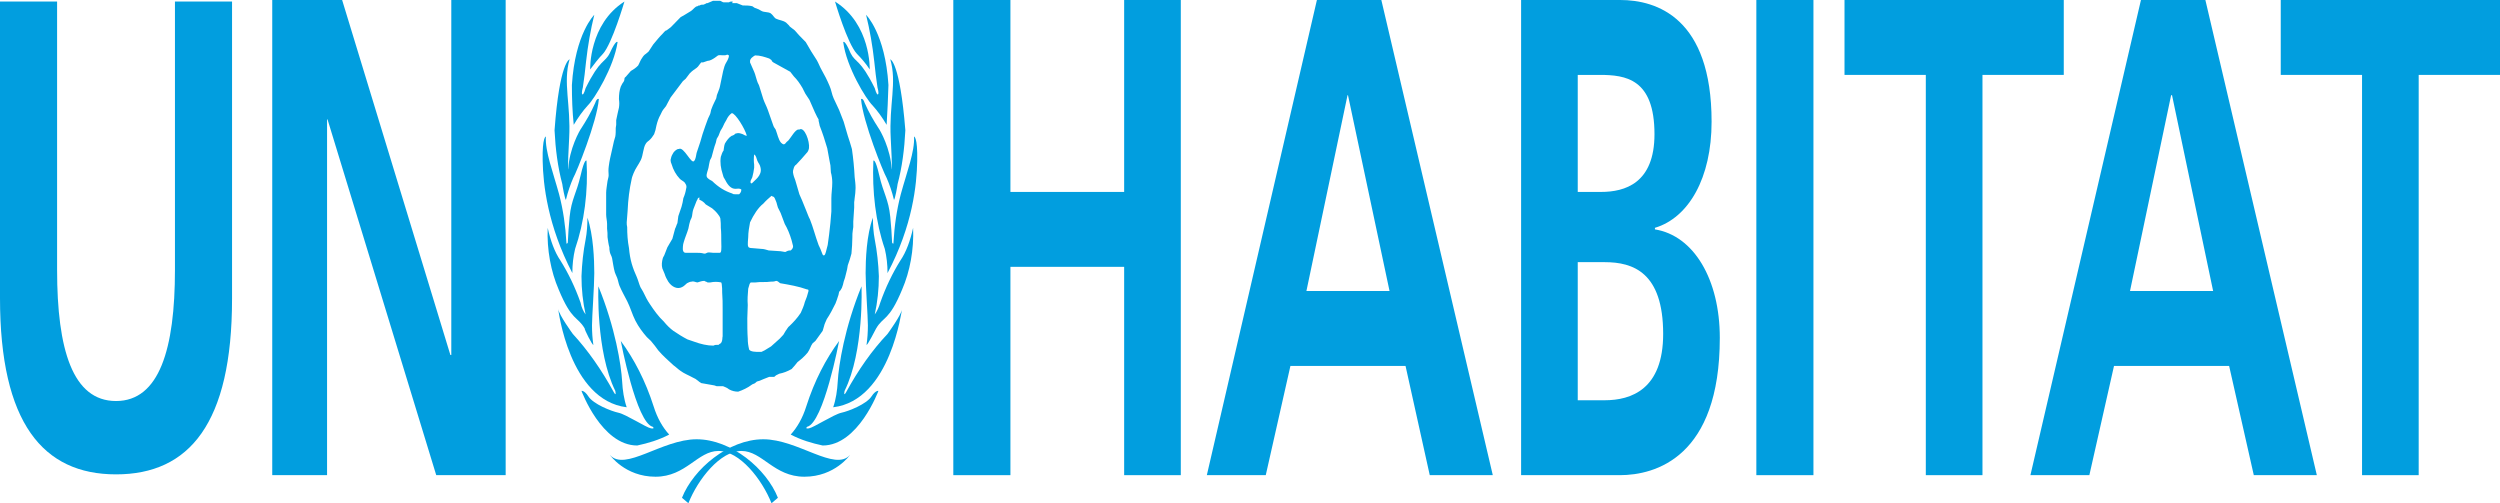 <svg width="154" height="31" viewBox="0 0 154 31" fill="none" xmlns="http://www.w3.org/2000/svg">
<g clip-path="url(#clip0_114_1857)">
<path d="M47.807 17.302C47.694 17.35 47.582 17.35 47.469 17.35C47.188 17.398 46.85 17.35 46.541 17.398C46.456 17.398 46.344 17.398 46.259 17.398C46.231 17.398 46.203 17.446 46.175 17.494C46.147 17.59 46.118 17.687 46.09 17.783C46.062 18.119 46.034 18.456 46.062 18.792L46.034 19.609C46.034 20.042 46.034 20.474 46.062 20.859C46.062 21.099 46.09 21.291 46.147 21.532C46.231 21.676 46.569 21.676 46.737 21.676C46.766 21.676 46.822 21.676 46.85 21.676H46.906L47.103 21.58C47.244 21.483 47.356 21.435 47.497 21.339L48.032 20.859L48.257 20.618L48.398 20.378C48.482 20.282 48.538 20.138 48.623 20.09C48.876 19.849 49.101 19.609 49.326 19.273C49.411 19.08 49.523 18.84 49.579 18.6C49.664 18.407 49.748 18.167 49.804 17.927C49.804 17.831 49.776 17.831 49.72 17.831C49.185 17.639 48.623 17.542 48.06 17.446C47.976 17.398 47.919 17.302 47.807 17.302ZM43.08 12.159C43.051 12.159 43.023 12.207 42.995 12.207C42.967 12.304 42.911 12.352 42.883 12.448C42.826 12.592 42.77 12.736 42.714 12.88C42.657 13.025 42.657 13.169 42.629 13.313C42.601 13.457 42.545 13.505 42.517 13.601C42.489 13.697 42.432 13.89 42.404 14.082C42.32 14.37 42.207 14.611 42.123 14.899C42.095 14.995 42.067 15.091 42.067 15.187C42.038 15.428 42.095 15.572 42.235 15.572H42.348H42.432H42.489H42.573H42.629H42.742H42.883C43.051 15.572 43.192 15.572 43.361 15.62H43.445L43.558 15.572C43.642 15.524 43.811 15.572 43.924 15.572H44.008H44.036H44.121H44.318H44.346C44.374 15.572 44.402 15.524 44.402 15.524C44.458 15.428 44.43 14.995 44.43 14.851C44.43 14.611 44.43 14.274 44.402 14.034C44.402 13.842 44.402 13.649 44.374 13.457C44.346 13.361 44.289 13.265 44.205 13.169C44.093 13.025 43.98 12.928 43.867 12.832L43.474 12.592C43.361 12.448 43.22 12.352 43.08 12.304M47.525 12.063C47.356 12.207 47.188 12.352 47.019 12.544C46.709 12.784 46.428 13.217 46.203 13.697C46.147 13.986 46.09 14.322 46.09 14.611C46.09 14.707 46.034 15.091 46.09 15.187L46.118 15.235C46.203 15.284 46.287 15.284 46.344 15.284L46.906 15.332C47.047 15.332 47.188 15.38 47.356 15.428L48.088 15.476L48.37 15.524C48.454 15.476 48.566 15.428 48.651 15.428H48.707C48.763 15.38 48.876 15.284 48.848 15.139C48.82 15.043 48.792 14.899 48.763 14.803C48.651 14.418 48.51 14.082 48.341 13.794L48.088 13.121C48.032 13.025 47.976 12.88 47.919 12.784L47.863 12.592C47.835 12.448 47.779 12.352 47.722 12.207C47.694 12.159 47.666 12.111 47.61 12.111M46.456 9.516C46.428 9.708 46.428 9.949 46.456 10.141C46.456 10.189 46.456 10.285 46.456 10.333C46.428 10.525 46.4 10.718 46.344 10.91C46.315 11.006 46.231 11.102 46.231 11.198C46.231 11.294 46.259 11.294 46.315 11.294C46.484 11.102 46.963 10.814 46.85 10.333C46.822 10.141 46.709 10.045 46.653 9.901C46.597 9.756 46.569 9.564 46.456 9.516ZM45.077 6.969C44.937 7.065 44.824 7.209 44.74 7.401L44.627 7.594L44.515 7.834L44.374 8.074L44.261 8.363L44.149 8.555L44.093 8.795C43.98 9.084 43.924 9.372 43.839 9.66C43.811 9.756 43.755 9.804 43.727 9.901C43.699 9.997 43.67 10.189 43.642 10.333C43.614 10.477 43.502 10.718 43.53 10.862C43.558 11.006 43.783 11.102 43.867 11.15C44.261 11.535 44.655 11.775 45.105 11.919C45.162 11.967 45.218 11.967 45.302 11.967H45.359H45.387H45.471H45.528C45.584 11.919 45.668 11.823 45.668 11.679C45.556 11.583 45.443 11.631 45.302 11.631C45.049 11.631 44.852 11.438 44.683 11.102L44.571 10.91L44.515 10.718C44.402 10.381 44.346 9.997 44.402 9.66C44.458 9.516 44.486 9.372 44.571 9.276C44.599 9.132 44.599 8.987 44.655 8.843C44.768 8.651 44.908 8.459 45.077 8.363C45.134 8.363 45.162 8.315 45.218 8.315C45.246 8.266 45.302 8.218 45.359 8.218C45.499 8.17 45.612 8.218 45.753 8.266C45.837 8.315 45.922 8.363 46.006 8.363C45.893 7.93 45.302 6.969 45.077 6.969ZM44.796 3.364C44.627 3.46 44.402 3.364 44.233 3.412L44.036 3.556C43.895 3.652 43.727 3.749 43.586 3.749L43.305 3.845H43.192L43.08 3.989C43.023 4.085 42.967 4.133 42.911 4.181C42.77 4.277 42.629 4.373 42.489 4.518L42.235 4.854C42.179 4.902 42.123 4.95 42.067 4.998L41.813 5.335C41.645 5.575 41.476 5.767 41.307 6.008C41.194 6.2 41.11 6.392 41.026 6.536L40.913 6.68C40.828 6.777 40.744 6.921 40.688 7.065C40.575 7.257 40.491 7.497 40.435 7.738C40.406 7.93 40.35 8.122 40.294 8.266C40.209 8.411 40.097 8.555 39.984 8.651C39.928 8.699 39.844 8.747 39.787 8.843C39.618 9.084 39.618 9.564 39.478 9.852C39.337 10.141 39.14 10.381 39.028 10.67C38.999 10.766 38.943 10.862 38.915 11.006C38.774 11.631 38.69 12.304 38.662 12.976C38.634 13.217 38.634 13.457 38.606 13.697C38.606 13.794 38.606 13.89 38.634 13.986C38.634 14.418 38.662 14.851 38.746 15.284C38.774 15.62 38.831 15.956 38.915 16.245C38.999 16.533 39.112 16.822 39.225 17.062C39.309 17.254 39.365 17.494 39.45 17.687C39.506 17.783 39.562 17.879 39.618 17.975C39.759 18.263 39.872 18.504 40.041 18.744C40.294 19.128 40.575 19.513 40.885 19.801C41.082 20.042 41.279 20.234 41.476 20.378C41.757 20.57 42.067 20.763 42.348 20.907L42.77 21.051C43.164 21.195 43.558 21.291 43.952 21.291C44.036 21.243 44.093 21.243 44.177 21.243H44.205H44.261C44.346 21.147 44.402 21.195 44.458 21.051C44.515 20.907 44.486 20.811 44.515 20.715C44.515 20.186 44.515 19.609 44.515 19.08C44.515 18.696 44.515 18.36 44.486 18.023C44.486 17.831 44.486 17.687 44.458 17.494C44.458 17.446 44.43 17.446 44.43 17.398C44.205 17.35 43.98 17.35 43.755 17.398H43.586C43.53 17.35 43.445 17.35 43.389 17.302C43.248 17.302 43.108 17.35 42.967 17.398C42.854 17.398 42.742 17.302 42.601 17.35C42.517 17.35 42.404 17.398 42.32 17.446C42.207 17.542 42.123 17.639 42.01 17.687C41.729 17.831 41.391 17.687 41.166 17.35C41.082 17.206 40.997 17.062 40.941 16.87L40.8 16.533C40.744 16.341 40.772 16.101 40.828 15.908C40.857 15.812 40.913 15.764 40.941 15.668C40.997 15.524 41.054 15.38 41.11 15.235C41.194 15.091 41.307 14.899 41.419 14.707C41.476 14.514 41.532 14.274 41.588 14.082C41.645 13.986 41.673 13.842 41.729 13.745C41.757 13.601 41.757 13.457 41.785 13.313C41.842 13.121 41.926 12.928 41.982 12.736C42.038 12.544 42.067 12.4 42.095 12.207C42.179 12.015 42.235 11.823 42.264 11.631C42.292 11.535 42.292 11.487 42.264 11.39C42.235 11.342 42.207 11.294 42.179 11.246C42.095 11.15 41.954 11.102 41.87 11.006C41.645 10.766 41.476 10.477 41.363 10.093C41.335 10.045 41.307 9.949 41.307 9.852C41.335 9.708 41.363 9.612 41.419 9.516C41.504 9.324 41.645 9.228 41.757 9.18H41.813C42.123 8.987 42.601 10.189 42.77 9.901C42.854 9.804 42.883 9.564 42.911 9.42L43.136 8.747L43.276 8.266C43.389 7.93 43.502 7.594 43.614 7.305L43.727 7.065C43.783 6.969 43.783 6.777 43.839 6.68C43.924 6.44 44.036 6.248 44.121 6.056C44.149 5.959 44.149 5.863 44.177 5.815L44.233 5.671C44.261 5.575 44.318 5.479 44.346 5.335L44.486 4.662C44.515 4.47 44.571 4.277 44.627 4.085C44.683 3.893 44.824 3.749 44.88 3.556C44.937 3.364 44.88 3.412 44.796 3.364ZM46.512 3.412C46.428 3.46 46.175 3.604 46.203 3.797V3.845L46.456 4.421C46.541 4.614 46.569 4.806 46.625 4.95C46.681 5.142 46.737 5.19 46.766 5.287L47.019 6.104C47.103 6.344 47.216 6.536 47.3 6.777L47.638 7.738C47.666 7.834 47.751 7.93 47.779 7.978C47.891 8.266 47.947 8.603 48.116 8.795C48.172 8.843 48.229 8.891 48.285 8.891C48.341 8.891 48.426 8.795 48.454 8.747L48.566 8.651C48.735 8.459 48.989 7.978 49.185 7.978H49.242C49.551 7.786 49.889 8.699 49.833 9.132C49.805 9.276 49.748 9.372 49.692 9.42C49.495 9.66 49.27 9.901 49.045 10.141C48.96 10.189 48.904 10.285 48.876 10.429C48.848 10.477 48.848 10.573 48.848 10.621C48.876 10.814 48.932 10.958 48.989 11.102C49.073 11.39 49.157 11.679 49.242 11.967L49.411 12.352C49.495 12.544 49.579 12.784 49.664 12.976C49.748 13.169 49.805 13.361 49.889 13.505C50.086 13.986 50.227 14.563 50.424 15.091L50.536 15.332C50.564 15.428 50.621 15.524 50.649 15.62C50.677 15.716 50.733 15.764 50.789 15.716C50.846 15.668 50.846 15.572 50.874 15.524C50.902 15.38 50.958 15.235 50.986 15.091C51.014 14.851 51.043 14.659 51.071 14.466C51.127 13.986 51.183 13.505 51.212 13.025C51.212 12.736 51.212 12.496 51.212 12.207C51.212 11.919 51.268 11.583 51.268 11.246C51.268 11.054 51.24 10.814 51.183 10.621C51.183 10.477 51.155 10.333 51.155 10.189C51.127 10.093 51.127 9.997 51.099 9.901C51.043 9.66 51.014 9.372 50.958 9.132C50.818 8.651 50.677 8.218 50.508 7.786C50.48 7.738 50.48 7.642 50.452 7.546C50.424 7.449 50.424 7.449 50.424 7.353L50.339 7.209L50.199 6.921L49.861 6.152C49.776 6.008 49.692 5.911 49.608 5.767C49.523 5.623 49.495 5.527 49.439 5.431C49.27 5.142 49.101 4.902 48.904 4.71L48.679 4.421L47.638 3.845C47.582 3.797 47.553 3.797 47.525 3.701L47.385 3.604C47.103 3.508 46.822 3.412 46.512 3.412ZM45.105 0.192H45.387C45.499 0.24 45.64 0.288 45.753 0.336C45.95 0.336 46.147 0.336 46.344 0.384L46.484 0.48L46.737 0.577L46.906 0.673C47.075 0.769 47.3 0.721 47.469 0.817C47.61 0.913 47.694 1.105 47.807 1.153C48.004 1.249 48.229 1.249 48.426 1.394C48.51 1.49 48.595 1.538 48.651 1.634L48.96 1.874C49.045 1.97 49.129 2.066 49.214 2.163C49.354 2.307 49.495 2.451 49.636 2.595C49.748 2.787 49.861 2.98 49.973 3.172L50.311 3.701C50.424 3.893 50.508 4.133 50.621 4.325C50.789 4.614 50.958 4.95 51.099 5.287C51.212 5.527 51.24 5.815 51.352 6.056C51.465 6.296 51.577 6.536 51.69 6.777C51.718 6.873 51.774 6.969 51.802 7.065C51.859 7.209 51.915 7.353 51.971 7.497C52.056 7.786 52.14 8.074 52.224 8.363C52.309 8.603 52.393 8.891 52.478 9.18C52.562 9.756 52.618 10.333 52.647 10.91C52.675 11.15 52.703 11.342 52.703 11.583C52.703 11.775 52.675 12.015 52.647 12.207C52.647 12.304 52.618 12.4 52.618 12.448C52.618 12.496 52.618 12.688 52.618 12.784C52.59 13.073 52.59 13.361 52.562 13.649C52.562 13.745 52.562 13.89 52.562 13.986L52.534 14.178C52.506 14.322 52.506 14.466 52.506 14.611C52.506 14.947 52.478 15.284 52.45 15.62C52.393 15.86 52.309 16.101 52.224 16.341C52.196 16.533 52.168 16.677 52.112 16.87C52.084 17.014 52.028 17.206 51.971 17.35C51.943 17.494 51.915 17.59 51.859 17.735C51.831 17.783 51.802 17.831 51.774 17.879L51.69 17.975C51.662 18.071 51.662 18.167 51.633 18.215C51.577 18.407 51.521 18.552 51.465 18.696C51.296 19.032 51.127 19.369 50.93 19.657C50.874 19.801 50.789 19.945 50.761 20.09L50.677 20.378C50.536 20.57 50.367 20.811 50.227 21.003L50.058 21.147C49.945 21.291 49.889 21.532 49.748 21.724C49.551 21.964 49.326 22.156 49.129 22.301C49.017 22.445 48.904 22.589 48.763 22.733C48.51 22.877 48.257 22.973 48.004 23.021L47.807 23.118L47.694 23.214C47.61 23.214 47.497 23.214 47.385 23.214C47.272 23.262 47.131 23.31 47.019 23.358L46.794 23.454L46.625 23.502L46.512 23.598C46.456 23.646 46.372 23.646 46.315 23.694C46.062 23.887 45.753 24.031 45.471 24.127C45.274 24.127 45.077 24.079 44.908 23.983C44.796 23.887 44.655 23.838 44.543 23.791H44.149L44.008 23.742C43.727 23.694 43.474 23.646 43.192 23.598C43.108 23.55 43.051 23.502 42.995 23.454C42.883 23.358 42.798 23.31 42.686 23.262C42.432 23.118 42.151 23.021 41.898 22.829C41.757 22.733 41.616 22.589 41.476 22.493C41.166 22.204 40.828 21.916 40.547 21.58C40.406 21.387 40.266 21.195 40.097 21.003L39.844 20.763C39.59 20.474 39.337 20.138 39.14 19.753C38.943 19.369 38.831 18.936 38.634 18.552C38.437 18.167 38.296 17.927 38.155 17.59C38.099 17.446 38.071 17.254 38.015 17.11C37.958 16.966 37.902 16.87 37.874 16.773C37.79 16.485 37.761 16.197 37.705 15.908C37.677 15.764 37.593 15.668 37.565 15.524C37.536 15.38 37.536 15.332 37.536 15.235C37.48 15.043 37.452 14.803 37.424 14.611C37.424 14.418 37.424 14.274 37.396 14.082V13.794C37.396 13.601 37.339 13.409 37.339 13.217C37.339 12.976 37.339 12.736 37.339 12.496C37.339 12.304 37.339 12.063 37.339 11.871C37.339 11.679 37.396 11.39 37.424 11.15C37.452 11.054 37.452 11.006 37.48 10.91C37.508 10.814 37.48 10.67 37.48 10.525C37.48 10.333 37.508 10.189 37.536 9.997C37.593 9.66 37.677 9.372 37.733 9.084C37.761 8.939 37.79 8.843 37.818 8.699C37.846 8.603 37.874 8.507 37.902 8.411C37.93 8.266 37.93 8.074 37.93 7.882C37.93 7.834 37.958 7.738 37.958 7.69C37.958 7.642 37.958 7.497 37.958 7.401C38.015 7.113 38.071 6.873 38.127 6.632C38.155 6.44 38.155 6.296 38.127 6.104C38.127 5.815 38.155 5.575 38.24 5.335C38.296 5.239 38.324 5.142 38.409 5.046C38.437 4.998 38.465 4.95 38.465 4.854C38.465 4.758 38.549 4.758 38.606 4.662C38.69 4.566 38.774 4.47 38.859 4.373C39.028 4.277 39.168 4.181 39.309 4.037C39.393 3.893 39.45 3.701 39.562 3.556C39.618 3.46 39.703 3.364 39.787 3.316L39.956 3.172L40.238 2.739C40.435 2.499 40.632 2.259 40.828 2.066C40.885 2.018 40.969 1.874 41.054 1.874C41.166 1.778 41.279 1.73 41.363 1.634C41.56 1.442 41.729 1.249 41.926 1.057C42.01 1.009 42.095 0.961 42.179 0.913L42.573 0.673C42.714 0.577 42.826 0.384 42.967 0.384C43.023 0.336 43.051 0.336 43.108 0.336C43.164 0.288 43.22 0.288 43.276 0.288H43.333L43.445 0.24L43.53 0.192H43.586L43.811 0.096C43.839 0.096 43.895 0.048 43.924 0.048C43.952 0.048 44.008 0.048 44.036 0.048H44.121H44.177H44.289C44.318 0.048 44.318 0.048 44.346 0.048C44.402 0.048 44.515 0.144 44.571 0.144H44.74H44.768H44.852H44.908C44.965 0.096 45.021 0.096 45.077 0.096H45.105H45.134" fill="#019EDF"/>
<path d="M42.01 30.663C42.714 28.885 44.88 27.059 47.019 27.059C49.157 27.059 51.437 29.077 52.365 28.02C52.365 28.02 51.437 29.366 49.551 29.366C47.666 29.366 46.963 27.779 45.668 27.779C44.374 27.779 42.995 29.51 42.404 31L42.01 30.663Z" fill="#019EDF"/>
<path d="M48.707 26.77C49.101 26.338 49.439 25.761 49.664 25.04C50.17 23.454 50.874 22.108 51.69 21.003C51.69 21.003 50.733 26.049 49.72 26.29C49.72 26.29 49.551 26.434 49.833 26.386C50.114 26.338 51.38 25.521 51.83 25.425C52.281 25.328 53.378 24.896 53.688 24.415C53.941 24.031 54.11 24.079 54.11 24.079C54.11 24.079 52.871 27.443 50.677 27.443C50.001 27.299 49.354 27.107 48.707 26.77Z" fill="#019EDF"/>
<path d="M51.324 25.088C51.493 24.608 51.577 24.031 51.605 23.502C51.662 22.493 52.027 20.186 53.069 17.639C53.069 17.639 53.237 21.628 52.027 24.079C52.027 24.079 51.943 24.463 52.112 24.175C52.872 22.781 53.716 21.58 54.672 20.57C54.672 20.57 55.517 19.417 55.573 19.032C55.545 18.984 54.898 24.656 51.324 25.088Z" fill="#019EDF"/>
<path d="M53.378 21.243C53.434 20.859 53.462 20.474 53.462 20.042C53.462 19.513 53.322 17.639 53.322 16.822C53.322 16.005 53.378 14.466 53.772 13.409C53.772 13.842 53.8 14.322 53.885 14.755C54.025 15.476 54.11 16.245 54.138 17.014C54.138 17.831 54.053 18.6 53.885 19.369C54.025 19.177 54.138 18.936 54.222 18.648C54.56 17.687 54.982 16.822 55.46 16.053C55.826 15.524 56.079 14.803 56.248 14.034C56.304 15.38 56.051 16.726 55.573 17.831C54.757 19.801 54.419 19.465 53.969 20.234C53.941 20.282 53.434 21.291 53.378 21.243Z" fill="#019EDF"/>
<path d="M54.672 16.822C54.672 16.293 54.616 15.813 54.504 15.332C53.941 13.698 53.716 11.775 53.8 9.901C53.8 9.901 53.913 9.709 54.166 10.814C54.419 11.92 54.729 12.256 54.841 13.361C54.898 13.89 54.926 14.419 54.954 14.948C54.954 14.948 55.038 15.092 55.038 14.948C55.094 13.938 55.235 12.929 55.488 11.968C55.854 10.622 56.361 9.324 56.304 8.411C56.304 8.411 56.53 8.411 56.501 9.901C56.473 11.391 56.22 13.89 54.672 16.822Z" fill="#019EDF"/>
<path d="M55.066 12.303C54.954 11.823 54.785 11.342 54.616 10.958C54.419 10.621 53.153 7.497 53.04 6.104C53.04 6.104 53.153 6.007 53.265 6.344C53.519 6.921 53.8 7.401 54.109 7.882C54.222 8.026 54.869 9.179 54.925 10.429C54.925 10.429 54.982 10.573 54.869 8.507C54.757 6.44 55.263 5.094 54.841 3.652C54.841 3.652 55.432 3.797 55.77 8.026C55.713 9.179 55.573 10.285 55.291 11.342C55.291 11.39 55.123 12.352 55.066 12.303Z" fill="#019EDF"/>
<path d="M54.616 7.69C54.363 7.257 54.053 6.825 53.744 6.488C53.35 6.104 52.14 4.133 51.943 2.595C51.943 2.595 52.027 2.403 52.393 3.268C52.703 3.893 52.984 3.605 53.884 5.431C53.884 5.431 53.997 5.863 54.081 5.815C54.166 5.767 54.053 5.383 54.053 5.383C53.969 4.854 53.913 4.325 53.856 3.797C53.744 2.788 53.575 1.826 53.35 0.913C53.35 0.913 54.532 2.067 54.728 5.239C54.7 6.056 54.672 6.873 54.616 7.69Z" fill="#019EDF"/>
<path d="M53.575 4.277C53.575 4.277 53.659 1.49 51.437 0.096C51.437 0.096 52.196 2.691 52.787 3.316C53.069 3.604 53.322 3.893 53.575 4.277Z" fill="#019EDF"/>
<path d="M47.919 30.663C47.216 28.885 45.049 27.059 42.911 27.059C40.772 27.059 38.493 29.077 37.565 28.02C37.565 28.02 38.493 29.366 40.378 29.366C42.264 29.366 42.967 27.779 44.261 27.779C45.556 27.779 46.934 29.51 47.525 31L47.919 30.663Z" fill="#019EDF"/>
<path d="M41.222 26.77C40.828 26.338 40.491 25.761 40.266 25.04C39.759 23.454 39.056 22.108 38.24 21.003C38.24 21.003 39.196 26.049 40.209 26.29C40.209 26.29 40.378 26.434 40.097 26.386C39.815 26.338 38.549 25.521 38.099 25.425C37.649 25.328 36.551 24.896 36.242 24.415C35.989 24.031 35.82 24.079 35.82 24.079C35.82 24.079 37.058 27.443 39.253 27.443C39.928 27.299 40.575 27.107 41.222 26.77Z" fill="#019EDF"/>
<path d="M38.605 25.088C38.437 24.608 38.352 24.031 38.324 23.502C38.268 22.493 37.902 20.186 36.861 17.639C36.861 17.639 36.692 21.628 37.902 24.079C37.902 24.079 37.986 24.463 37.818 24.175C37.058 22.781 36.214 21.58 35.285 20.57C35.285 20.57 34.441 19.417 34.385 19.032C34.385 19.032 35.06 24.656 38.605 25.088Z" fill="#019EDF"/>
<path d="M36.551 21.243C36.495 20.859 36.467 20.474 36.467 20.042C36.467 19.513 36.608 17.639 36.608 16.822C36.608 16.005 36.551 14.466 36.186 13.409C36.186 13.842 36.158 14.322 36.073 14.755C35.932 15.476 35.848 16.245 35.82 17.014C35.82 17.831 35.904 18.6 36.073 19.369C35.932 19.177 35.82 18.936 35.764 18.648C35.426 17.687 35.004 16.822 34.526 16.053C34.16 15.524 33.907 14.803 33.738 14.034C33.681 15.38 33.935 16.726 34.413 17.831C35.229 19.801 35.567 19.465 36.017 20.234C35.989 20.282 36.495 21.291 36.551 21.243Z" fill="#019EDF"/>
<path d="M35.257 16.822C35.257 16.293 35.313 15.813 35.426 15.332C35.989 13.698 36.242 11.775 36.13 9.901C36.13 9.901 36.017 9.709 35.764 10.814C35.51 11.92 35.201 12.256 35.088 13.361C35.032 13.89 35.004 14.419 34.976 14.948C34.976 14.948 34.891 15.092 34.891 14.948C34.835 13.938 34.694 12.929 34.441 11.968C34.075 10.622 33.569 9.324 33.625 8.411C33.625 8.411 33.4 8.411 33.428 9.901C33.456 11.391 33.738 13.89 35.257 16.822Z" fill="#019EDF"/>
<path d="M34.863 12.303C34.976 11.823 35.145 11.342 35.313 10.958C35.51 10.621 36.776 7.497 36.889 6.104C36.889 6.104 36.776 6.007 36.664 6.344C36.411 6.921 36.129 7.401 35.82 7.882C35.707 8.026 35.06 9.179 35.004 10.429C35.004 10.429 34.947 10.573 35.06 8.507C35.173 6.44 34.666 5.094 35.088 3.652C35.088 3.652 34.469 3.797 34.16 8.026C34.216 9.179 34.357 10.285 34.638 11.342C34.638 11.39 34.807 12.352 34.863 12.303Z" fill="#019EDF"/>
<path d="M35.342 7.69C35.595 7.257 35.904 6.825 36.214 6.488C36.608 6.104 37.818 4.133 38.043 2.595C38.043 2.595 37.958 2.403 37.565 3.268C37.255 3.893 36.974 3.605 36.073 5.431C36.073 5.431 35.961 5.863 35.876 5.815C35.792 5.767 35.904 5.383 35.904 5.383C35.989 4.854 36.045 4.325 36.101 3.797C36.214 2.788 36.383 1.826 36.608 0.913C36.608 0.913 35.426 2.067 35.229 5.239C35.229 6.056 35.257 6.873 35.342 7.69Z" fill="#019EDF"/>
<path d="M36.354 4.277C36.354 4.277 36.27 1.49 38.465 0.096C38.465 0.096 37.705 2.691 37.142 3.316C36.861 3.604 36.608 3.941 36.354 4.277Z" fill="#019EDF"/>
<path d="M0 0.096H3.517V16.629C3.517 21.531 4.474 24.703 7.147 24.703C9.82 24.703 10.777 21.483 10.777 16.629V0.096H14.294V18.407C14.294 26.097 11.649 29.221 7.147 29.221C2.645 29.221 0 26.049 0 18.359V0.096Z" fill="#019EDF"/>
<path d="M16.77 0H21.075L27.744 21.868H27.8V0H31.149V29.27H26.872L20.175 7.353H20.147V29.27H16.77V0Z" fill="#019EDF"/>
<path d="M58.724 0H62.242V11.823H69.248V0H72.737V29.27H69.248V16.437H62.242V29.27H58.724V0Z" fill="#019EDF"/>
<path d="M83.036 5.864H83.008L80.475 17.927H85.596L83.036 5.864ZM81.122 0H85.09L91.956 29.27H88.073L86.581 22.541H79.49L77.971 29.27H74.341L81.122 0Z" fill="#019EDF"/>
<path d="M97.189 24.656H98.849C100.481 24.656 102.451 23.983 102.451 20.57C102.451 16.774 100.594 16.149 98.849 16.149H97.189V24.656ZM97.189 11.823H98.624C100.087 11.823 101.916 11.295 101.916 8.267C101.916 4.854 100.144 4.614 98.54 4.614H97.189V11.823ZM93.7 0H99.806C102.057 0 105.434 1.105 105.434 7.498C105.434 10.958 104.027 13.409 101.944 14.034V14.13C104.336 14.515 105.94 17.206 105.94 20.811C105.94 28.164 101.973 29.27 99.778 29.27H93.7V0Z" fill="#019EDF"/>
<path d="M111.708 0H108.191V29.27H111.708V0Z" fill="#019EDF"/>
<path d="M118.63 4.614H113.622V0H127.128V4.614H122.12V29.27H118.63V4.614Z" fill="#019EDF"/>
<path d="M133.797 5.864H133.741L131.208 17.927H136.329L133.797 5.864ZM131.883 0H135.851L142.717 29.27H138.834L137.314 22.541H130.223L128.704 29.27H125.074L131.883 0Z" fill="#019EDF"/>
<path d="M145.502 4.614H140.494V0H154V4.614H148.991V29.27H145.502V4.614Z" fill="#019EDF"/>
</g>
<defs>
<clipPath id="clip0_114_1857">
<rect width="154" height="31" fill="white"/>
</clipPath>
</defs>
</svg>
